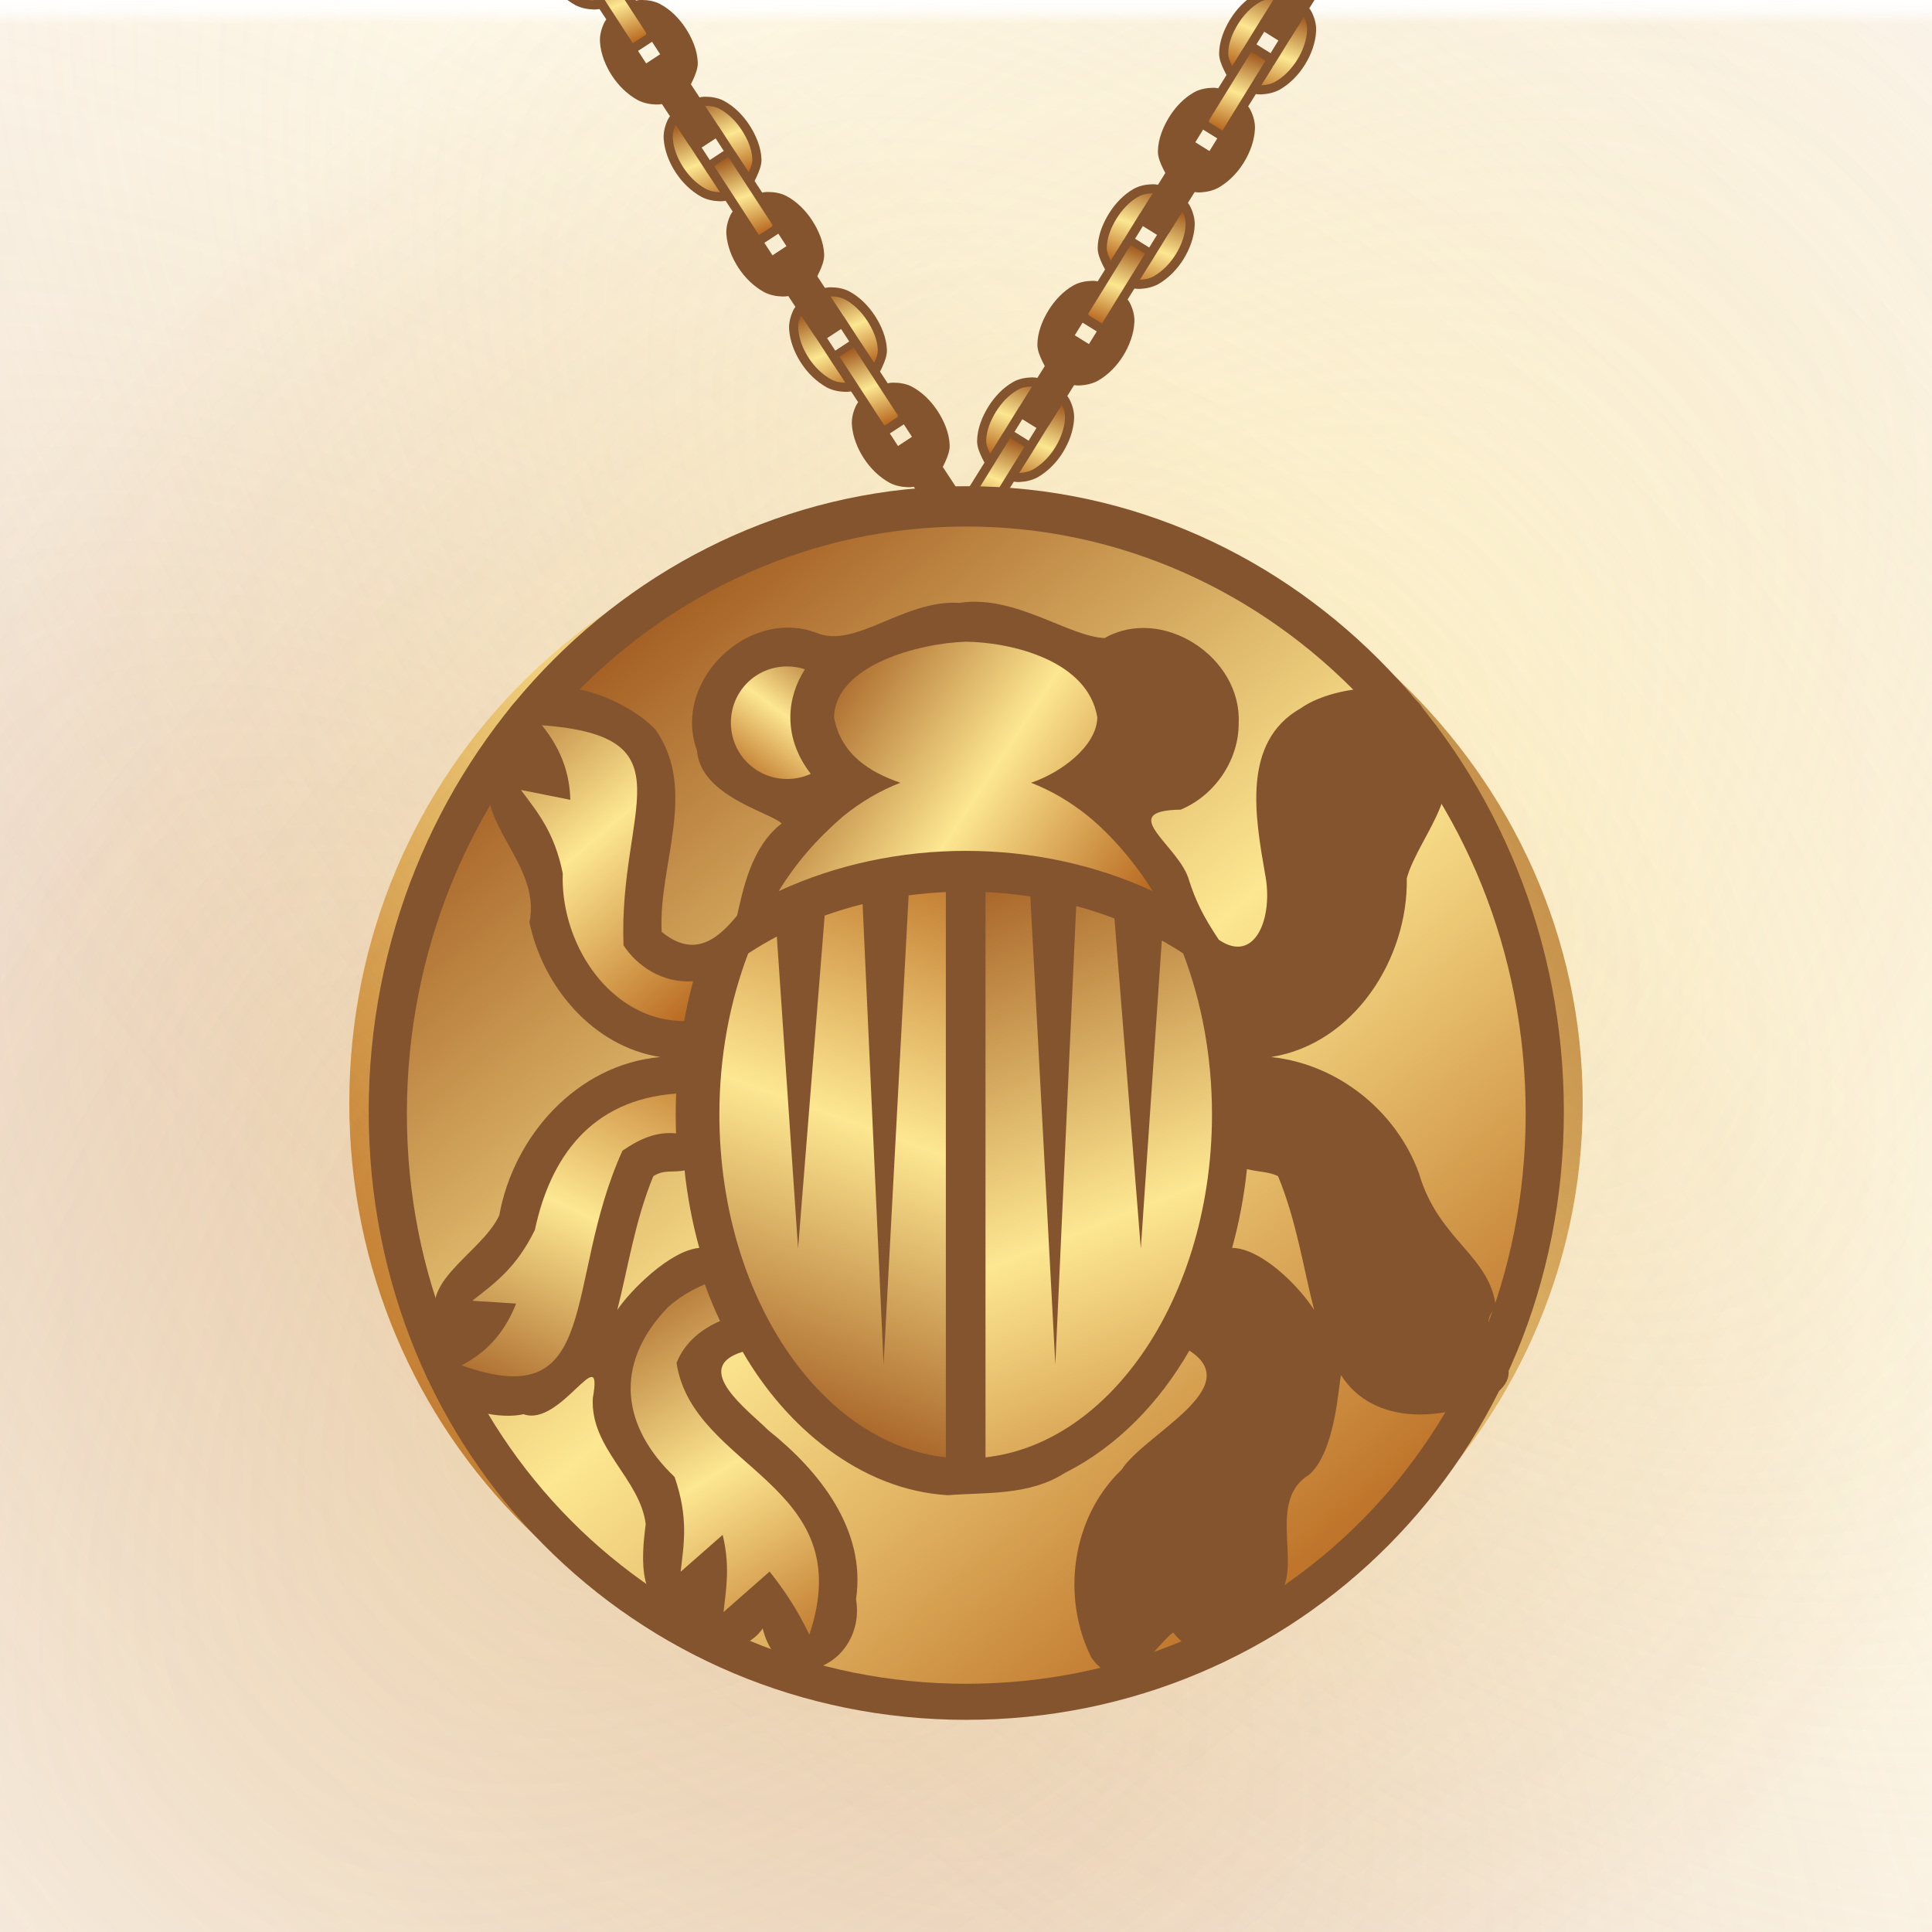 <svg height="500" viewBox="0 0 500 500" width="500" xmlns="http://www.w3.org/2000/svg" xmlns:xlink="http://www.w3.org/1999/xlink"><linearGradient id="a" gradientTransform="matrix(391.593 0 0 -391.593 60.796 7618.49)" gradientUnits="userSpaceOnUse" spreadMethod="pad" x1="0" x2="1" y1="0" y2="0"><stop offset="0" stop-color="#9f571d"/><stop offset=".511" stop-color="#fde791"/><stop offset="1" stop-color="#b7671e"/></linearGradient><mask id="b" maskUnits="userSpaceOnUse"><path d="m-13.229-13.229h158.75v158.75h-158.75z" fill="url(#c)" filter="url(#d)" stroke-width="11.83"/></mask><radialGradient id="c" cx="66.146" cy="66.146" gradientTransform="matrix(-1 0 0 -1 132.292 132.292)" gradientUnits="userSpaceOnUse" r="66.146"><stop offset="0" stop-color="#fff"/><stop offset=".5" stop-color="#fff"/><stop offset=".75" stop-color="#808080"/><stop offset=".875" stop-color="#404040"/><stop offset="1"/></radialGradient><filter id="d" color-interpolation-filters="sRGB" height="1.014" width="1.014" x="-.007" y="-.007"><feGaussianBlur stdDeviation=".446"/></filter><radialGradient id="e" cx="703.056" cy="255.4" gradientTransform="matrix(.121 -.121 .058 .058 -57.693 112.547)" gradientUnits="userSpaceOnUse" r="1011.861"><stop offset="0" stop-color="#fde791"/><stop offset=".09" stop-color="#fde791"/><stop offset="1" stop-color="#fde791" stop-opacity="0"/></radialGradient><radialGradient id="f" cx="703.056" cy="1070.218" gradientTransform="matrix(.121 -.121 .058 .058 -57.693 112.547)" gradientUnits="userSpaceOnUse" r="1011.861" spreadMethod="pad"><stop offset="0" stop-color="#b7671e"/><stop offset=".09" stop-color="#b7671e" stop-opacity=".9"/><stop offset="1" stop-color="#b7671e" stop-opacity="0"/></radialGradient><radialGradient id="g" cx="126.276" cy="123.135" gradientTransform="matrix(.434 -.434 .9 .9 -99.591 10.134)" gradientUnits="userSpaceOnUse" r="136.054" spreadMethod="pad"><stop offset="0" stop-color="#fde791"/><stop offset=".125" stop-color="#f4d782" stop-opacity=".88"/><stop offset="1" stop-color="#b7671e" stop-opacity="0"/></radialGradient><linearGradient id="h" gradientTransform="matrix(3.78 0 0 3.78 -341.506 91.506)" gradientUnits="userSpaceOnUse" spreadMethod="reflect" x1="203.298" x2="211.993" xlink:href="#a" y1="21.4" y2="13.694"/><linearGradient id="i" gradientTransform="matrix(3.78 0 0 3.78 -341.506 91.506)" gradientUnits="userSpaceOnUse" spreadMethod="reflect" x1="188.427" x2="197.419" xlink:href="#a" y1="34.557" y2="26.65"/><linearGradient id="j" gradientTransform="matrix(3.78 0 0 3.78 -341.506 91.506)" gradientUnits="userSpaceOnUse" spreadMethod="reflect" x1="185.454" x2="194.732" xlink:href="#a" y1="27.986" y2="19.945"/><linearGradient id="k" gradientTransform="matrix(3.78 0 0 3.78 -341.506 91.506)" gradientUnits="userSpaceOnUse" spreadMethod="reflect" x1="285.881" x2="273.369" xlink:href="#a" y1="-5.175" y2="11.945"/><linearGradient id="l" gradientTransform="matrix(3.78 0 0 3.78 -341.506 91.506)" gradientUnits="userSpaceOnUse" spreadMethod="reflect" x1="244.141" x2="268.665" xlink:href="#a" y1="93.087" y2="42.152"/><linearGradient id="m" gradientTransform="matrix(3.78 0 0 3.78 -341.506 91.506)" gradientUnits="userSpaceOnUse" spreadMethod="reflect" x1="258.781" x2="289.045" xlink:href="#a" y1="71.389" y2="121.344"/><linearGradient id="n" gradientTransform="matrix(3.78 0 0 3.78 -341.506 91.506)" gradientUnits="userSpaceOnUse" spreadMethod="reflect" x1="283.334" x2="325.979" xlink:href="#a" y1="-2.092" y2="25.935"/><linearGradient id="o" gradientTransform="matrix(3.78 0 0 3.78 -341.506 91.506)" gradientUnits="userSpaceOnUse" spreadMethod="reflect" x1="302.653" x2="338.212" xlink:href="#a" y1="20.911" y2="110.831"/><linearGradient id="p" gradientTransform="matrix(3.78 0 0 3.78 -341.506 91.506)" gradientUnits="userSpaceOnUse" spreadMethod="reflect" x1="284.353" x2="311.856" xlink:href="#a" y1="96.825" y2="21.649"/><linearGradient id="q" gradientTransform="matrix(3.898 0 0 4.138 -373.964 59.101)" gradientUnits="userSpaceOnUse" spreadMethod="reflect" x1="262.61" x2="353.064" xlink:href="#a" y1="-4.684" y2="109.611"/><linearGradient id="r" gradientTransform="matrix(3.78 0 0 3.78 -341.506 91.506)" gradientUnits="userSpaceOnUse" spreadMethod="reflect" x1="357.536" x2="351.525" xlink:href="#a" y1="1.598" y2="99.462"/><linearGradient id="s" gradientTransform="matrix(0 2.14 -2.272 0 376.418 -360.426)" gradientUnits="userSpaceOnUse" spreadMethod="reflect" x1="262.61" x2="353.064" xlink:href="#a" y1="-4.684" y2="109.611"/><filter id="t" color-interpolation-filters="sRGB" height="1.366" width="1.354" x="-.177" y="-.183"><feGaussianBlur stdDeviation="23.555"/></filter><linearGradient id="u" gradientTransform="matrix(3.78 0 0 3.78 -341.506 91.506)" gradientUnits="userSpaceOnUse" spreadMethod="reflect" x1="235.072" x2="268.665" xlink:href="#a" y1="2.95" y2="42.152"/><path d="m409.604 285.435c0-85.547-72.81-154.629-161.8-154.629-88.991 0-157.409 69.082-157.409 154.629s68.418 154.63 157.409 154.63c88.991 0 161.8-69.083 161.8-154.63z" fill="url(#s)" filter="url(#t)" stroke-linecap="round" stroke-linejoin="round" stroke-width="36"/><g mask="url(#b)" stroke-width=".104" transform="matrix(0 3.444 -3.444 0 477.779 49.246)"><path d="m30.833 30.833c-67.658 67.658-96.044 148.97-63.396 181.618 32.648 32.648 113.96 4.262 181.618-63.396 67.658-67.658 96.044-148.97 63.396-181.618-32.648-32.648-113.96-4.262-181.618 63.396z" fill="url(#f)" opacity=".3"/><path d="m125.257 7.035c-67.658-67.658-148.97-96.044-181.618-63.396-32.648 32.648-4.262 113.96 63.396 181.618 67.658 67.658 148.97 96.044 181.618 63.396 32.648-32.648 4.262-113.96-63.396-181.618z" fill="url(#g)" opacity=".3"/><path d="m-16.763-16.763c-67.658 67.658-96.044 148.97-63.396 181.618 32.648 32.648 113.96 4.262 181.618-63.396 67.658-67.658 96.044-148.97 63.396-181.618-32.648-32.648-113.96-4.262-181.618 63.396z" fill="url(#e)" opacity=".3"/></g><g id="v" stroke-width="1.413" transform="matrix(2.323 1.325 -1.325 2.323 -428.777 -437.397)"><g stroke-width="1.413" transform="matrix(.509 -.861 -.861 -.509 48.45 84.933)"><use stroke-width="1.413" transform="translate(-207.509 118.375)" xlink:href="#w"/><use stroke-width="1.413" transform="translate(-155.042 88.444)" xlink:href="#w"/><use stroke-width="1.413" transform="translate(-103.394 58.981)" xlink:href="#w"/><use transform="translate(-51.697 29.491)" xlink:href="#w"/><g id="w" stroke-width="1.413" transform="translate(-46.154 -329.451)"><path d="m370.732 174.959c-5.335 3.083-10.263 7.412-13.437 12.692-1.706 2.837-2.494 6.267-2.637 9.574-.104 2.422.71 4.806 1.32 7.153.329 1.263.621 2.567 1.256 3.707.912 1.637 2.248 3.015 3.576 4.336 1.747 1.737 3.53 3.556 5.727 4.672 2.97 1.508 6.339 2.582 9.67 2.524 6.162-.107 12.383-2.201 17.717-5.289 5.38-3.115 10.48-7.422 13.524-12.842 1.518-2.703 1.819-5.994 1.959-9.091.164-3.633.077-7.475-1.33-10.828-.846-2.017-2.519-3.609-4.086-5.135-1.772-1.727-3.688-3.416-5.928-4.468-2.811-1.321-5.94-2.265-9.359-2.296-6.453.182-12.65 2.219-17.971 5.293zm13.029 13.766 2.222 3.89 2.1 3.678-6.795 3.924-2.199-3.811-2.159-3.738z" fill="#84542e"/><path d="m361.68 206.375s4.311 4.989 7.143 6.538c2.211 1.209 4.786 1.983 7.305 1.941 5.366-.09 10.766-1.97 15.415-4.653 4.648-2.683 9.138-6.326 11.737-11.022 1.143-2.065 1.286-4.589 1.366-6.948.11-3.256-1.231-9.696-1.231-9.696l-13.348 7.625 4.506 7.887-15.027 8.676-4.581-7.936z" fill="url(#i)" stroke-width=".374"/><path d="m403.414 182.535s-4.583-4.848-7.502-6.325c-2.259-1.144-4.854-1.852-7.385-1.781-5.365.152-10.766 1.97-15.414 4.653-4.648 2.683-8.971 6.423-11.737 11.022-1.277 2.124-1.927 4.696-1.955 7.174-.035 3.124 2.26 9.096 2.26 9.096l13.284-7.588-4.538-7.862 15.097-8.716 4.543 7.952z" fill="url(#j)" stroke-width=".374"/></g><use stroke-width="1.413" transform="translate(-206.691 117.908)" xlink:href="#x"/><use stroke-width="1.413" transform="translate(-155.042 88.444)" xlink:href="#x"/><use stroke-width="1.413" transform="translate(-103.394 58.981)" xlink:href="#x"/><use transform="translate(-51.697 29.491)" xlink:href="#x"/><g id="x" stroke-width="1.413" transform="translate(-81.543 -307.227)"><path d="m418.724 163.186c-.26 1.083-.098 2.398.426 3.314l4.322 7.568c.625 1.095 1.979 1.866 3.244 2.172 1.065.258 2.105.284 3.266-.378l36.444-20.789c1.07-.655 1.667-1.571 1.988-2.619.38-1.244.687-2.31-.218-3.898l-4.315-7.572c-.604-1.06-1.572-1.726-2.636-2.053-1.236-.38-3.024-.229-3.87.253l-36.463 20.8c-.904.516-1.886 1.945-2.187 3.202z" fill="#84542e"/><path d="m458.864 143.764-35.545 20.557c-.862.42-.785.442-.339 1.223l3.439 6.019c.436.908.462.818 1.279.346l35.667-20.599c.352-.393.594-.832 0-1.619l-3.261-5.659c-.409-.87-.472-.713-1.241-.269z" fill="url(#h)" stroke-width=".374"/></g></g></g><g stroke-width="5.39" transform="translate(0 -54.96)"><g transform="matrix(.102 .155 -.155 .102 172.863 -7.786)"><use transform="translate(436.576 556.32)" xlink:href="#v"/><use transform="translate(-361.067 556.32)" xlink:href="#v"/><use transform="translate(-1158.709 556.32)" xlink:href="#v"/></g><g transform="matrix(-.098 .157 .157 .098 321.315 -10.081)"><use transform="translate(436.576 556.32)" xlink:href="#v"/><use transform="translate(-361.067 556.32)" xlink:href="#v"/><use transform="translate(-1158.709 556.32)" xlink:href="#v"/></g></g><g stroke-width="1.822" transform="matrix(.549 0 0 .549 -190.588 126.576)"><path d="m802.658-1.357c-155.849 0-281.701 132.644-281.701 294.766 0 162.122 125.853 286.766 281.701 286.766 155.849 0 281.703-124.644 281.703-286.766 0-162.122-125.855-294.766-281.703-294.766z" fill="#84542e" stroke-linecap="round" stroke-linejoin="round" stroke-width="1.822"/><path d="m1066.362 294.408c0 152.853-118.064 268.765-263.703 268.765s-263.703-115.912-263.703-268.765c0-152.853 118.064-276.766 263.703-276.766s263.703 123.912 263.703 276.766z" fill="url(#q)" stroke-linecap="round" stroke-linejoin="round" stroke-width="65.584"/><path d="m732.199 67.822c-32.252-12.282-68.468 22.746-56.473 55.447 1.55 21.564 35.032 29.271 39.904 34.377-14.515 11.071-18.313 31.759-20.99 43.355-9.938 12.265-20.843 19.753-35.58 7.723-1.625-31.586 17.225-66.655-2.916-95.348-15.784-16.683-58.565-32.411-71.166-5.732.28 13.206 9.155 17.87-6.168 24.084-9.426 24.98 23.708 44.611 17.93 72.494 6.303 30.393 30.036 58.586 61.674 63.508-39.219 3.515-69.149 37.151-75.906 74.672-8.91 18.914-42.591 32.98-26.02 54.652-28.926 23.387 15.122 43.978 37.486 39.053 17.447 6.305 37.78-36.043 32.637-7.65-1.324 23.801 22.243 37.954 24.938 59.465-2.008 15.506-4.599 42.375 18.947 40.174-1.14 21.142 26.117 23.897 36.182 9.021 8.999 35.275 49.136 17.149 44.018-13.822 4.894-32.606-17.295-60.449-41.271-79.553-9.553-9.484-36.924-29.544-12.176-37.064 20.106 34.915 55.151 65.157 96.789 67.613 17.465-1.449 38.182.431 55.312-10.631 24.875-12.508 44.687-33.595 58.471-57.545 27.15 17.496-21.242 39.358-31.965 56.166-23.526 22.472-28.555 59.954-14.207 88.594 15.168 21.267 31.627-7.49 38.602-11.863 13.785 18.434 34.28.141 38.348-11.078 31.663-7.2 1.083-48.133 25.727-63.334 12.497-11.167 13.73-41.951 15-46.92 15.382 24.227 49.424 21.685 71.713 9.686 21.595-15.163-12.849-28.371 1.322-41.455-2.655-24.804-27.107-31.642-36.311-63.375-10.734-29.476-38.406-51.532-69.691-54.807 39.107-6.211 64.646-46.414 63.955-84.27 5.724-20.719 34.437-48.387 5.871-60.863 17.027-36.055-37.052-32.707-55.752-19.338-28.186 15.851-21.485 51.718-16.945 78.059 4.12 20.466-4.531 42.894-21.77 31.146-7.54-11.318-10.875-18.284-14.02-27.951-4.337-16.342-35.342-32.915-3.949-33.396 16.126-6.744 27.499-23.429 27.322-40.99 1.344-30.949-35.966-55.331-63.215-39.893-17.17-.772-42.48-20.646-68.435-16.59-25.977-1.699-49.02 21.773-67.222 14.18zm202.779 252.725c5.264 1.382 10.918 1.255 14.691 3.404 8.721 21.254 11.853 43.074 16.977 63.039-7.443-11.786-25.237-29.141-38.67-29.283 3.281-11.86 5.638-24.282 7.002-37.16zm-265.127.592c1.374 12.668 3.703 24.892 6.934 36.57-13.936 1.241-32.799 20.439-38.662 29.281 5.123-19.964 8.254-41.782 16.975-63.035 4.931-3.397 9.823-1.615 14.754-2.816z" fill="#84542e" stroke-linecap="round" stroke-linejoin="round" stroke-width="1.822"/><path d="m811.723 189.952v266.49c27.463-3.062 52.496-19.53 71.733-45.777 21.4-29.194 35.032-70.275 35.032-115.86 0-27.484-4.96-53.327-13.588-75.92-3.276-2.153-6.64-4.185-10.076-6.1l-9.885 145.218-12.433-155.61c-5.88-2.25-11.9-4.2-18.026-5.848l-9.842 216.133-11.79-220.633c-6.987-1.057-14.042-1.77-21.124-2.092z" fill="url(#o)" stroke-width="1.822"/><path d="m793.035 189.952c-5.874.268-11.73.802-17.546 1.575l-11.818 221.15-9.883-217.037c-6.065 1.51-12.037 3.312-17.88 5.404l-12.54 156.96-10.01-147.07c-4.634 2.443-9.142 5.093-13.498 7.958-8.625 22.59-13.586 48.43-13.586 75.914 0 45.584 13.632 86.665 35.03 115.86 19.236 26.244 44.27 42.713 71.73 45.775v-266.489z" fill="url(#p)" stroke-width="1.822"/><g id="y" fill="url(#r)" stroke-width="1.822"><path d="m661.928 385.762c-26.072 27.2-21.309 56.506 3.231 79.925 6.604 19.126 4.433 31.314 2.834 44.707l19.83-17.422c3.51 14.572 1.746 25.057.39 36.408l21.74-19.102c6.978 8.756 13.45 18.564 18.73 29.776 24.01-71.664-54.898-77.61-62.612-128.137 3.859-9.78 11.97-16.067 20.51-19.736-2.627-5.58-5.022-11.365-7.188-17.32-6.552 2.768-12.427 6.333-17.465 10.9z" fill="url(#m)" stroke-width="1.822"/><path d="m599.299 349.232c-8.83 18.03-18.94 25.084-29.502 33.394l20.663 1.334c-4.696 11.77-12.1 22.087-25.74 29.102 66.8 23.892 47.66-39.01 75.872-101.184 8.652-5.938 16.295-9.007 25.252-8.17-.224-6.407-.194-12.782.036-18.742-40.257 2.912-59.366 30.31-66.581 64.266z" fill="url(#l)" stroke-width="1.822"/><path d="m616.005 146.482-23.31-4.662c7.966 10.65 15.832 19.993 19.737 39.29-1.014 30.242 17.843 61.772 46.481 68.487 3.516.76 7.097 1.144 10.732 1.225 1.177-6.41 2.605-12.685 4.274-18.813-14.613 1.016-26.562-7.288-32.846-16.97-2.374-64.74 32.304-98.368-38.456-103.716 9.998 12.443 13.084 24.012 13.387 35.158z" fill="url(#u)" stroke-width="1.822"/><path d="m691.701 110.126c0 14.76 11.766 26.526 26.527 26.526 3.988 0 7.755-.866 11.133-2.41-5.984-7.712-9.633-16.728-9.633-26.602 0-8.255 2.546-15.913 6.875-22.71-2.628-.86-5.44-1.33-8.375-1.331-14.76-.001-26.527 11.767-26.527 26.526z" fill="url(#k)" stroke-width="1.822"/></g><g stroke-width="1.822"><path d="m802.375 71.946c-21.584.707-61.45 10.791-62.06 35.694 3.363 17.517 16.783 25.806 31.28 30.793-9.496 3.654-18.545 8.976-26.982 15.789-12.859 11.171-22.295 22.145-30.394 35.307 27.327-12.653 57.74-18.988 88.16-18.988s60.834 6.335 88.16 18.987c-8.206-13.25-19.345-26.29-30.39-35.308-8.437-6.812-17.485-12.135-26.981-15.788 13.724-4.538 30.929-16.999 31.267-30.792-4.414-27.114-41.098-35.485-62.06-35.694z" fill="url(#n)"/><use transform="matrix(-1 0 0 1 1604.77 -.001)" xlink:href="#y"/></g></g></svg>